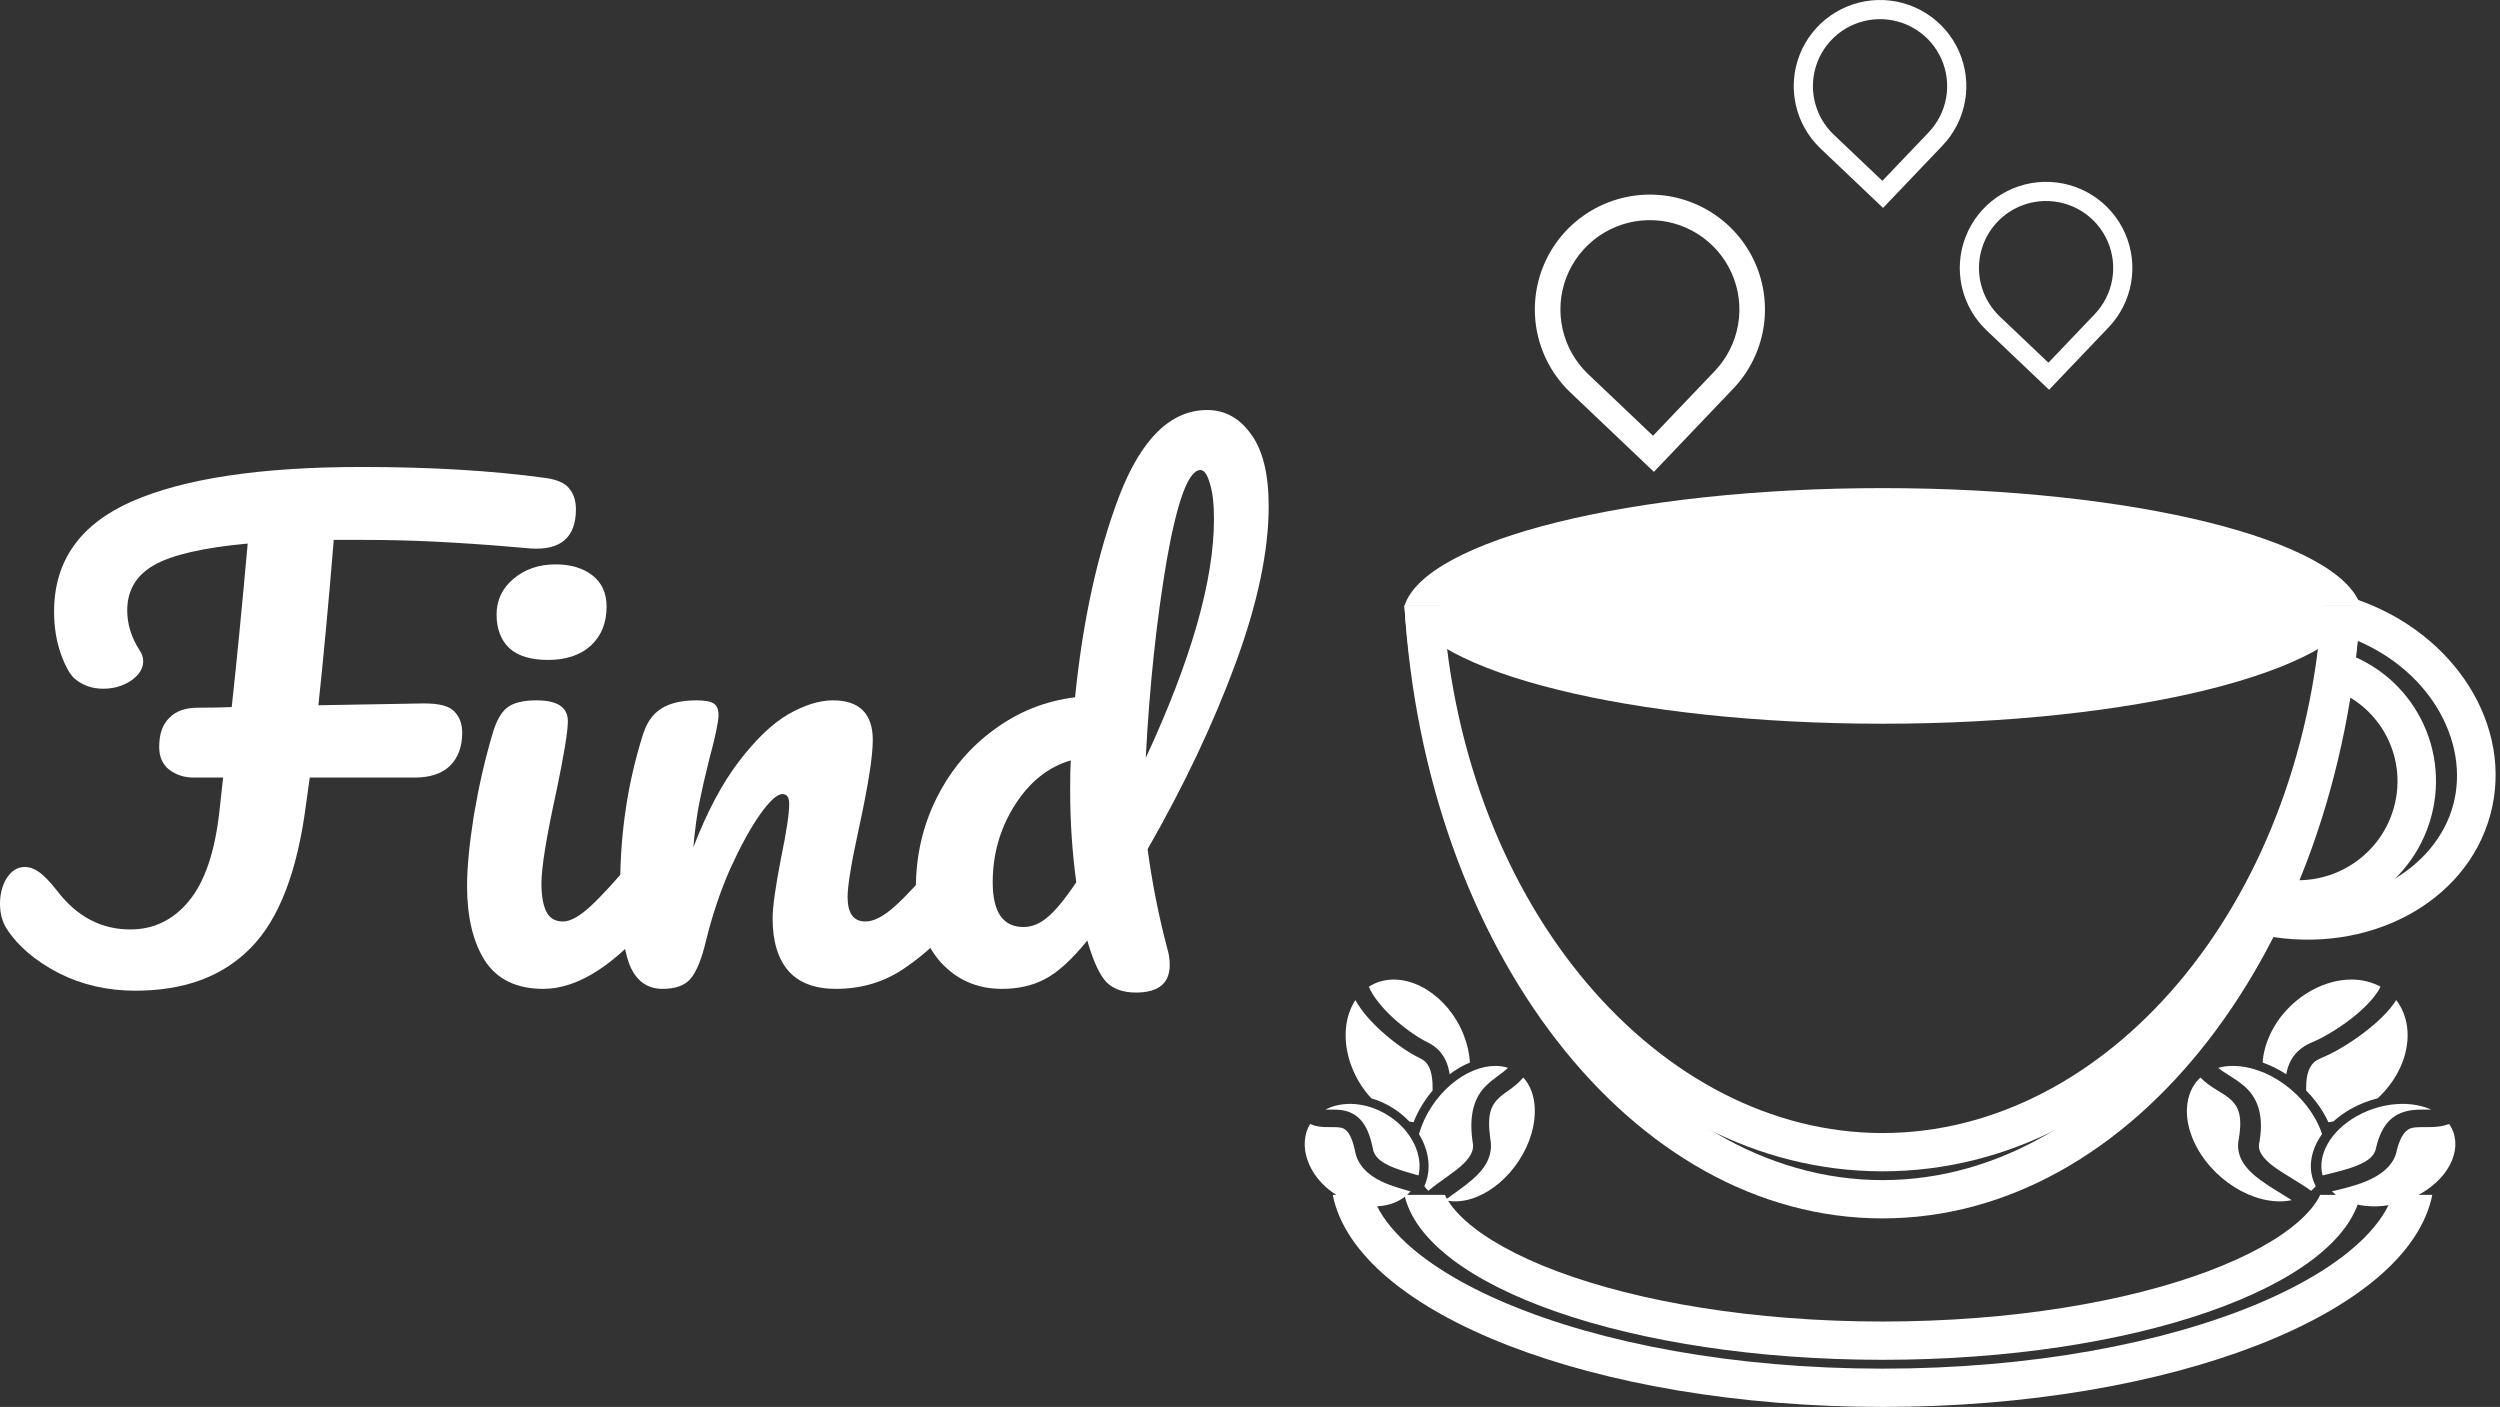 <svg width="231" height="130" viewBox="0 0 231 130" fill="none" xmlns="http://www.w3.org/2000/svg">
<rect x="0" y="0" width="231" height="130" fill="#333333" stroke="none"/>
<path d="M129.77 55.98C131.686 87.684 150.732 112.58 173.944 112.58C197.156 112.58 216.201 87.684 218.118 55.98H214.562C213.661 70.281 209.133 83.011 202.403 92.403C194.853 102.941 184.742 109.043 173.944 109.043C163.146 109.043 153.035 102.941 145.484 92.403C138.755 83.011 134.227 70.281 133.326 55.98H129.77Z" fill="white"/>
<path d="M129.77 55.98C131.686 85.245 150.732 108.23 173.945 108.23C197.157 108.23 216.202 85.245 218.118 55.98L214.564 55.984C212.665 84.028 194.503 104.693 173.945 104.693C153.386 104.693 135.225 84.025 133.326 55.98H129.77Z" fill="white"/>
<path d="M129.77 55.987C131.686 62.084 150.732 66.872 173.944 66.872C197.157 66.872 216.202 62.084 218.119 55.987H213.785C213.549 56.176 213.254 56.388 212.887 56.621C211.075 57.771 208.217 58.938 204.37 59.971C196.726 62.023 185.967 63.334 173.944 63.334C161.922 63.334 151.163 62.023 143.519 59.971C139.672 58.938 136.814 57.771 135.002 56.621C134.635 56.388 134.34 56.176 134.104 55.987H129.77Z" fill="white"/>
<path d="M129.77 110.408C131.687 118.944 150.733 125.646 173.945 125.646C197.157 125.646 216.202 118.944 218.119 110.408H214.383C214.055 111.111 213.454 111.924 212.432 112.832C210.629 114.434 207.818 116.038 204.04 117.458C196.512 120.286 185.872 122.109 173.945 122.109C162.017 122.109 151.378 120.286 143.849 117.458C140.071 116.038 137.261 114.434 135.457 112.832C134.435 111.924 133.835 111.111 133.506 110.408H129.77Z" fill="white"/>
<path d="M123.144 110.408C125.349 121.382 147.251 130 173.945 130C200.638 130 222.54 121.382 224.745 110.408H221.081C220.677 111.66 219.836 113.003 218.415 114.414C216.263 116.551 212.97 118.638 208.616 120.467C199.923 124.119 187.667 126.463 173.945 126.463C160.222 126.463 147.966 124.119 139.273 120.467C134.919 118.638 131.626 116.551 129.474 114.414C128.053 113.003 127.212 111.66 126.808 110.408H123.144Z" fill="white"/>
<path d="M209.285 86.454C218.763 88.234 227.883 83.463 230.102 75.299C232.322 67.135 226.844 58.509 217.733 55.38L216.802 58.803C224.41 61.516 228.273 68.501 226.671 74.393C225.07 80.284 218.18 84.43 210.216 83.03L209.285 86.454Z" fill="white"/>
<path d="M209.094 84.441C209.098 84.442 209.102 84.443 209.106 84.444C215.855 86.226 222.81 82.211 224.642 75.475C226.473 68.74 222.486 61.835 215.738 60.053C215.733 60.052 215.729 60.05 215.725 60.05L214.797 63.464C214.801 63.465 214.805 63.466 214.809 63.467C219.654 64.746 222.531 69.71 221.21 74.569C219.889 79.429 214.879 82.309 210.035 81.03C210.031 81.029 210.026 81.028 210.022 81.027L209.094 84.441Z" fill="white"/>
<path d="M218.119 55.987C216.202 49.89 197.157 45.102 173.945 45.102C150.733 45.102 131.686 49.89 129.77 55.987H134.104C134.34 55.798 134.635 55.586 135.002 55.353C136.814 54.203 139.672 53.035 143.52 52.003C151.164 49.951 161.922 48.639 173.945 48.639C185.968 48.639 196.726 49.951 204.37 52.003C208.218 53.035 211.075 54.203 212.888 55.353C213.255 55.586 213.549 55.798 213.785 55.987H218.119Z" fill="white"/>
<path d="M217.303 90.511C217.781 90.514 218.253 90.57 218.711 90.685C219.165 90.798 219.584 90.962 219.964 91.172C219.549 92.051 218.489 93.167 217.261 94.12C215.979 95.115 214.51 95.96 213.56 96.342L213.549 96.346L213.538 96.351C212.666 96.724 212.049 97.312 211.692 97.961C211.462 98.378 211.329 98.816 211.251 99.26C210.552 98.806 209.815 98.442 209.066 98.178C209.123 97.357 209.34 96.497 209.734 95.635C210.561 93.829 212.006 92.374 213.642 91.487C214.819 90.849 216.081 90.504 217.303 90.511ZM221.411 92.407C221.686 92.763 221.911 93.159 222.082 93.59C222.654 95.027 222.608 96.83 221.781 98.637C221.28 99.731 220.553 100.695 219.694 101.483C218.848 101.694 218.011 102.02 217.225 102.462C216.618 102.804 216.077 103.195 215.608 103.621C215.455 103.652 215.301 103.678 215.148 103.699C214.857 103.065 214.479 102.435 214.013 101.823C213.731 101.453 213.422 101.097 213.087 100.759C213.084 100.526 213.086 100.301 213.099 100.085C213.135 99.503 213.247 99.005 213.452 98.633C213.657 98.26 213.923 98 214.423 97.786L214.401 97.795C215.631 97.301 217.167 96.398 218.581 95.301C219.704 94.429 220.747 93.452 221.411 92.407ZM206.37 98.49C207.096 98.494 207.864 98.635 208.641 98.904C210.3 99.478 211.964 100.641 213.196 102.256C213.826 103.082 214.279 103.944 214.56 104.789C213.455 106.334 213.184 108.109 213.98 109.6C213.851 109.753 213.707 109.897 213.55 110.03C212.387 109.193 211.046 108.5 210.092 107.788C209.571 107.399 209.177 107.014 208.958 106.647C208.738 106.28 208.663 105.944 208.777 105.486L208.784 105.459L208.788 105.432C209.221 102.82 208.461 101.284 207.355 100.345C206.464 99.59 205.578 99.192 204.967 98.667C205.409 98.545 205.88 98.486 206.37 98.49ZM203.319 99.563C204.213 100.489 205.315 100.917 205.974 101.476C206.731 102.118 207.253 102.891 206.872 105.2C206.689 105.985 206.85 106.739 207.225 107.367C207.607 108.005 208.177 108.524 208.801 108.99C209.748 109.697 210.84 110.303 211.754 110.894C210.717 111.118 209.538 111.009 208.336 110.594C206.678 110.02 205.013 108.857 203.782 107.242C202.55 105.626 201.995 103.876 202.076 102.381C202.138 101.238 202.562 100.258 203.319 99.563ZM206.872 105.2C206.876 105.186 206.878 105.172 206.882 105.158L206.871 105.211C206.871 105.208 206.872 105.204 206.872 105.2ZM221.939 101.999C222.927 101.992 223.858 102.173 224.642 102.528C224.637 102.529 224.632 102.529 224.627 102.529C224.163 102.543 223.58 102.497 222.909 102.573C222.239 102.65 221.453 102.904 220.858 103.465C220.263 104.026 219.855 104.822 219.57 105.965L219.564 105.991L219.559 106.018C219.427 106.816 218.818 107.277 217.762 107.709C216.86 108.077 215.703 108.34 214.605 108.608C214.113 106.771 215.28 104.53 217.767 103.131C219.108 102.376 220.577 102.01 221.939 101.999ZM226.298 103.857C227.657 105.808 226.567 108.67 223.604 110.338C220.689 111.978 217.164 111.784 215.467 110.082C216.458 109.847 217.582 109.579 218.614 109.157C219.945 108.613 221.213 107.699 221.469 106.279C221.713 105.307 222.038 104.788 222.308 104.533C222.579 104.278 222.791 104.215 223.171 104.172C223.552 104.129 224.075 104.16 224.695 104.141C225.177 104.127 225.744 104.07 226.298 103.857ZM221.469 106.279C221.468 106.284 221.467 106.288 221.466 106.292L221.477 106.239C221.474 106.252 221.472 106.266 221.469 106.279Z" fill="white"/>
<path d="M128.761 90.511C128.351 90.514 127.947 90.57 127.554 90.685C127.164 90.798 126.805 90.962 126.48 91.172C126.835 92.051 127.744 93.167 128.796 94.12C129.895 95.115 131.155 95.96 131.969 96.342L131.978 96.346L131.987 96.351C132.735 96.724 133.264 97.312 133.57 97.961C133.767 98.378 133.881 98.816 133.948 99.26C134.547 98.806 135.179 98.442 135.821 98.178C135.772 97.357 135.586 96.497 135.248 95.635C134.539 93.829 133.301 92.374 131.898 91.487C130.89 90.849 129.808 90.504 128.761 90.511ZM125.24 92.407C125.004 92.763 124.811 93.159 124.664 93.59C124.174 95.027 124.213 96.83 124.923 98.637C125.352 99.731 125.975 100.695 126.711 101.483C127.436 101.694 128.154 102.02 128.827 102.462C129.348 102.804 129.812 103.195 130.214 103.621C130.345 103.652 130.476 103.678 130.607 103.699C130.857 103.065 131.181 102.435 131.581 101.823C131.823 101.453 132.087 101.097 132.374 100.759C132.377 100.526 132.375 100.301 132.364 100.085C132.333 99.503 132.237 99.005 132.062 98.633C131.886 98.26 131.657 98 131.229 97.786L131.248 97.795C130.194 97.301 128.877 96.398 127.666 95.301C126.702 94.429 125.809 93.452 125.24 92.407ZM138.132 98.49C137.51 98.494 136.851 98.635 136.185 98.904C134.764 99.478 133.337 100.641 132.281 102.256C131.741 103.082 131.353 103.944 131.112 104.789C132.059 106.334 132.291 108.109 131.609 109.6C131.719 109.753 131.842 109.897 131.977 110.03C132.975 109.193 134.124 108.5 134.941 107.788C135.388 107.399 135.726 107.014 135.914 106.647C136.102 106.28 136.166 105.944 136.069 105.486L136.063 105.459L136.059 105.432C135.688 102.82 136.339 101.284 137.288 100.345C138.051 99.59 138.81 99.192 139.334 98.667C138.956 98.545 138.552 98.486 138.132 98.49ZM140.747 99.563C139.981 100.489 139.036 100.917 138.471 101.476C137.823 102.118 137.375 102.891 137.701 105.2C137.858 105.985 137.72 106.739 137.399 107.367C137.072 108.005 136.583 108.524 136.048 108.99C135.237 109.697 134.3 110.303 133.517 110.894C134.405 111.118 135.417 111.009 136.446 110.594C137.868 110.02 139.295 108.857 140.35 107.242C141.406 105.626 141.882 103.876 141.812 102.381C141.759 101.238 141.396 100.258 140.747 99.563ZM137.701 105.2C137.698 105.186 137.696 105.172 137.693 105.158L137.703 105.211C137.702 105.208 137.702 105.204 137.701 105.2ZM124.787 101.999C123.94 101.992 123.142 102.173 122.47 102.528C122.475 102.529 122.479 102.529 122.483 102.529C122.881 102.543 123.38 102.497 123.955 102.573C124.53 102.65 125.203 102.904 125.713 103.465C126.224 104.026 126.573 104.822 126.817 105.965L126.823 105.991L126.827 106.018C126.94 106.816 127.462 107.277 128.367 107.709C129.14 108.077 130.132 108.34 131.073 108.608C131.495 106.771 130.495 104.53 128.363 103.131C127.214 102.376 125.954 102.01 124.787 101.999ZM121.051 103.857C119.886 105.808 120.82 108.67 123.36 110.338C125.859 111.978 128.88 111.784 130.334 110.082C129.485 109.847 128.521 109.579 127.637 109.157C126.496 108.613 125.409 107.699 125.19 106.279C124.981 105.307 124.702 104.788 124.47 104.533C124.238 104.278 124.057 104.215 123.731 104.172C123.404 104.129 122.956 104.16 122.425 104.141C122.011 104.127 121.526 104.07 121.051 103.857ZM125.19 106.279C125.191 106.284 125.192 106.288 125.193 106.292L125.183 106.239C125.185 106.252 125.188 106.266 125.19 106.279Z" fill="white"/>
<path d="M214.618 55.714C214.618 60.599 196.342 64.558 173.798 64.558C151.254 64.558 132.978 60.599 132.978 55.714C132.978 50.83 151.254 46.871 173.798 46.871C196.342 46.871 214.618 50.83 214.618 55.714Z" fill="white"/>
<path fill-rule="evenodd" clip-rule="evenodd" d="M145.12 36.28C143.597 34.833 142.538 32.967 142.077 30.919C141.617 28.871 141.775 26.733 142.532 24.774C143.288 22.816 144.61 21.126 146.329 19.918C148.049 18.709 150.088 18.037 152.191 17.985C154.293 17.934 156.363 18.506 158.14 19.628C159.916 20.751 161.319 22.375 162.171 24.294C163.024 26.213 163.286 28.341 162.927 30.409C162.567 32.477 161.601 34.392 160.151 35.912L152.82 43.597L145.12 36.28ZM158.441 34.286L152.738 40.264L146.749 34.572C145.564 33.447 144.741 31.996 144.383 30.403C144.024 28.81 144.147 27.147 144.736 25.624C145.325 24.101 146.353 22.786 147.69 21.846C149.027 20.906 150.613 20.383 152.248 20.343C153.883 20.303 155.494 20.748 156.875 21.621C158.257 22.495 159.348 23.757 160.011 25.25C160.674 26.742 160.879 28.397 160.599 30.006C160.32 31.614 159.568 33.103 158.441 34.286Z" fill="white"/>
<path fill-rule="evenodd" clip-rule="evenodd" d="M183.559 30.526C182.417 29.441 181.623 28.042 181.277 26.506C180.931 24.97 181.05 23.366 181.618 21.897C182.185 20.429 183.177 19.161 184.466 18.255C185.755 17.348 187.285 16.844 188.862 16.805C190.439 16.767 191.991 17.195 193.324 18.038C194.656 18.88 195.708 20.098 196.348 21.537C196.987 22.976 197.184 24.572 196.914 26.123C196.644 27.674 195.92 29.11 194.832 30.25L189.334 36.015L183.559 30.526ZM193.55 29.031L189.273 33.514L184.781 29.246C183.892 28.401 183.275 27.313 183.006 26.119C182.737 24.924 182.829 23.677 183.271 22.535C183.712 21.392 184.483 20.406 185.486 19.701C186.489 18.996 187.679 18.604 188.905 18.574C190.131 18.544 191.339 18.877 192.375 19.532C193.412 20.187 194.23 21.134 194.727 22.254C195.225 23.373 195.378 24.614 195.168 25.821C194.959 27.027 194.395 28.144 193.55 29.031Z" fill="white"/>
<path fill-rule="evenodd" clip-rule="evenodd" d="M168.217 13.723C167.075 12.638 166.281 11.239 165.935 9.703C165.59 8.167 165.708 6.563 166.276 5.095C166.844 3.626 167.835 2.358 169.124 1.452C170.414 0.545 171.943 0.041 173.52 0.002C175.097 -0.036 176.65 0.393 177.982 1.235C179.314 2.077 180.367 3.295 181.006 4.734C181.645 6.173 181.842 7.769 181.572 9.32C181.303 10.871 180.578 12.307 179.491 13.448L173.992 19.212L168.217 13.723ZM178.208 12.228L173.931 16.712L169.439 12.443C168.55 11.599 167.933 10.51 167.664 9.316C167.395 8.121 167.488 6.874 167.929 5.732C168.371 4.589 169.142 3.603 170.144 2.898C171.147 2.193 172.337 1.801 173.563 1.771C174.79 1.741 175.997 2.075 177.034 2.73C178.07 3.385 178.888 4.332 179.386 5.451C179.883 6.57 180.036 7.811 179.826 9.018C179.617 10.224 179.053 11.341 178.208 12.228Z" fill="white"/>
<path d="M50.432 44.168C51.492 44.319 52.211 44.64 52.59 45.13C53.006 45.621 53.215 46.262 53.215 47.055C53.215 49.658 51.814 50.866 49.012 50.677L47.024 50.507C44.79 50.319 42.557 50.168 40.323 50.054C38.127 49.941 35.817 49.885 33.394 49.885H30.838C30.384 55.469 29.911 60.563 29.419 65.166L39.187 64.996C40.588 64.996 41.515 65.242 41.97 65.732C42.462 66.223 42.708 66.883 42.708 67.713C42.708 68.996 42.329 70.015 41.572 70.77C40.815 71.487 39.736 71.845 38.335 71.845H28.623L28.283 74.279C27.488 80.504 25.784 84.938 23.171 87.579C20.597 90.221 17.038 91.541 12.494 91.541C9.92 91.541 7.553 90.994 5.395 89.9C3.237 88.768 1.647 87.41 0.625 85.825C0.208 85.183 0 84.41 0 83.504C0 82.599 0.208 81.806 0.625 81.127C1.079 80.448 1.628 80.108 2.272 80.108C2.726 80.108 3.161 80.259 3.578 80.561C4.032 80.863 4.6 81.448 5.282 82.316C7.099 84.693 9.352 85.881 12.04 85.881C14.198 85.881 15.997 85.014 17.435 83.278C18.912 81.504 19.858 78.731 20.275 74.958L20.616 71.845H17.89C17.019 71.845 16.262 71.6 15.618 71.109C15.012 70.619 14.709 69.921 14.709 69.015C14.709 67.845 15.012 66.959 15.618 66.355C16.224 65.713 17.113 65.393 18.287 65.393C19.347 65.393 20.389 65.374 21.411 65.336C21.865 61.185 22.357 56.148 22.887 50.224C18.798 50.602 15.921 51.262 14.255 52.205C12.589 53.148 11.756 54.545 11.756 56.394C11.756 57.676 12.135 58.903 12.892 60.072C13.119 60.412 13.233 60.752 13.233 61.091C13.233 61.77 12.854 62.374 12.097 62.902C11.34 63.393 10.488 63.638 9.541 63.638C8.519 63.638 7.648 63.336 6.929 62.733C6.474 62.355 6.039 61.582 5.622 60.412C5.206 59.242 4.998 57.941 4.998 56.507C4.998 51.828 7.402 48.432 12.21 46.319C17.057 44.206 24.118 43.149 33.394 43.149C39.831 43.149 45.51 43.489 50.432 44.168Z" fill="white"/>
<path d="M50.654 60.978C49.064 60.978 47.871 60.62 47.076 59.903C46.281 59.148 45.883 58.11 45.883 56.79C45.883 55.469 46.395 54.375 47.417 53.507C48.477 52.601 49.783 52.149 51.336 52.149C52.736 52.149 53.872 52.488 54.743 53.167C55.614 53.847 56.049 54.809 56.049 56.054C56.049 57.563 55.557 58.771 54.573 59.676C53.588 60.544 52.282 60.978 50.654 60.978ZM50.2 91.371C47.739 91.371 45.94 90.504 44.804 88.768C43.706 87.032 43.157 84.731 43.157 81.863C43.157 80.165 43.366 77.995 43.782 75.354C44.237 72.675 44.804 70.185 45.486 67.883C45.827 66.676 46.281 65.846 46.849 65.393C47.417 64.94 48.326 64.713 49.575 64.713C51.506 64.713 52.471 65.355 52.471 66.638C52.471 67.581 52.112 69.77 51.392 73.203C50.484 77.354 50.029 80.165 50.029 81.636C50.029 82.769 50.181 83.636 50.484 84.24C50.787 84.844 51.298 85.146 52.017 85.146C52.699 85.146 53.55 84.674 54.573 83.731C55.595 82.787 56.958 81.297 58.662 79.259C59.116 78.731 59.627 78.467 60.195 78.467C60.688 78.467 61.066 78.693 61.331 79.146C61.634 79.599 61.785 80.222 61.785 81.014C61.785 82.523 61.426 83.693 60.706 84.523C56.958 89.089 53.456 91.371 50.2 91.371Z" fill="white"/>
<path d="M61.223 91.371C59.784 91.371 58.762 90.617 58.156 89.108C57.588 87.598 57.304 85.183 57.304 81.863C57.304 76.958 58.005 72.298 59.406 67.883C59.746 66.789 60.295 65.996 61.053 65.506C61.848 64.978 62.946 64.713 64.347 64.713C65.104 64.713 65.634 64.808 65.937 64.996C66.24 65.185 66.391 65.544 66.391 66.072C66.391 66.676 66.107 68.034 65.539 70.147C65.16 71.656 64.858 72.977 64.63 74.109C64.403 75.241 64.214 76.637 64.062 78.297C65.312 75.052 66.713 72.411 68.265 70.373C69.817 68.336 71.332 66.883 72.809 66.015C74.323 65.147 75.705 64.713 76.954 64.713C79.415 64.713 80.646 65.94 80.646 68.392C80.646 69.864 80.23 72.524 79.397 76.373C78.677 79.656 78.317 81.825 78.317 82.882C78.317 84.391 78.866 85.146 79.964 85.146C80.722 85.146 81.611 84.693 82.634 83.787C83.694 82.844 85.095 81.335 86.836 79.259C87.291 78.731 87.802 78.467 88.37 78.467C88.862 78.467 89.241 78.693 89.506 79.146C89.808 79.599 89.96 80.222 89.96 81.014C89.96 82.523 89.6 83.693 88.881 84.523C87.253 86.523 85.492 88.164 83.599 89.447C81.744 90.73 79.624 91.371 77.238 91.371C75.307 91.371 73.85 90.824 72.865 89.73C71.881 88.598 71.389 86.976 71.389 84.863C71.389 83.806 71.654 81.919 72.184 79.203C72.676 76.826 72.922 75.184 72.922 74.279C72.922 73.675 72.714 73.373 72.297 73.373C71.805 73.373 71.105 74.015 70.196 75.297C69.325 76.543 68.417 78.203 67.47 80.278C66.561 82.353 65.823 84.542 65.255 86.844C64.839 88.617 64.347 89.824 63.779 90.466C63.248 91.07 62.397 91.371 61.223 91.371Z" fill="white"/>
<path d="M106.038 78.467C106.454 81.561 107.06 84.617 107.855 87.636C108.006 88.126 108.082 88.636 108.082 89.164C108.082 90.862 107.041 91.711 104.959 91.711C103.785 91.711 102.876 91.39 102.232 90.749C101.627 90.107 101.059 88.9 100.529 87.127L100.472 86.9C99.033 88.674 97.727 89.862 96.553 90.466C95.417 91.07 94.092 91.371 92.578 91.371C90.268 91.371 88.356 90.522 86.842 88.825C85.365 87.089 84.627 84.844 84.627 82.089C84.627 79.071 85.27 76.278 86.558 73.713C87.845 71.147 89.606 69.053 91.839 67.43C94.073 65.77 96.572 64.77 99.336 64.43C100.055 57.299 101.418 51.092 103.425 45.81C105.47 40.527 108.177 37.886 111.546 37.886C113.174 37.886 114.519 38.622 115.579 40.093C116.677 41.565 117.226 43.791 117.226 46.772C117.226 50.922 116.203 55.771 114.159 61.318C112.114 66.864 109.407 72.581 106.038 78.467ZM110.922 43.432C109.824 43.432 108.783 46.225 107.798 51.809C106.852 57.393 106.208 63.468 105.867 70.034C110.07 60.978 112.171 53.62 112.171 47.96C112.171 46.526 112.039 45.413 111.774 44.621C111.546 43.829 111.262 43.432 110.922 43.432ZM94.566 85.655C95.323 85.655 96.042 85.372 96.724 84.806C97.443 84.24 98.352 83.146 99.45 81.523C99.071 78.769 98.882 75.92 98.882 72.977C98.882 71.807 98.901 70.902 98.939 70.26C96.856 70.864 95.133 72.241 93.77 74.392C92.407 76.543 91.726 78.92 91.726 81.523C91.726 84.278 92.672 85.655 94.566 85.655Z" fill="white"/>
</svg>
